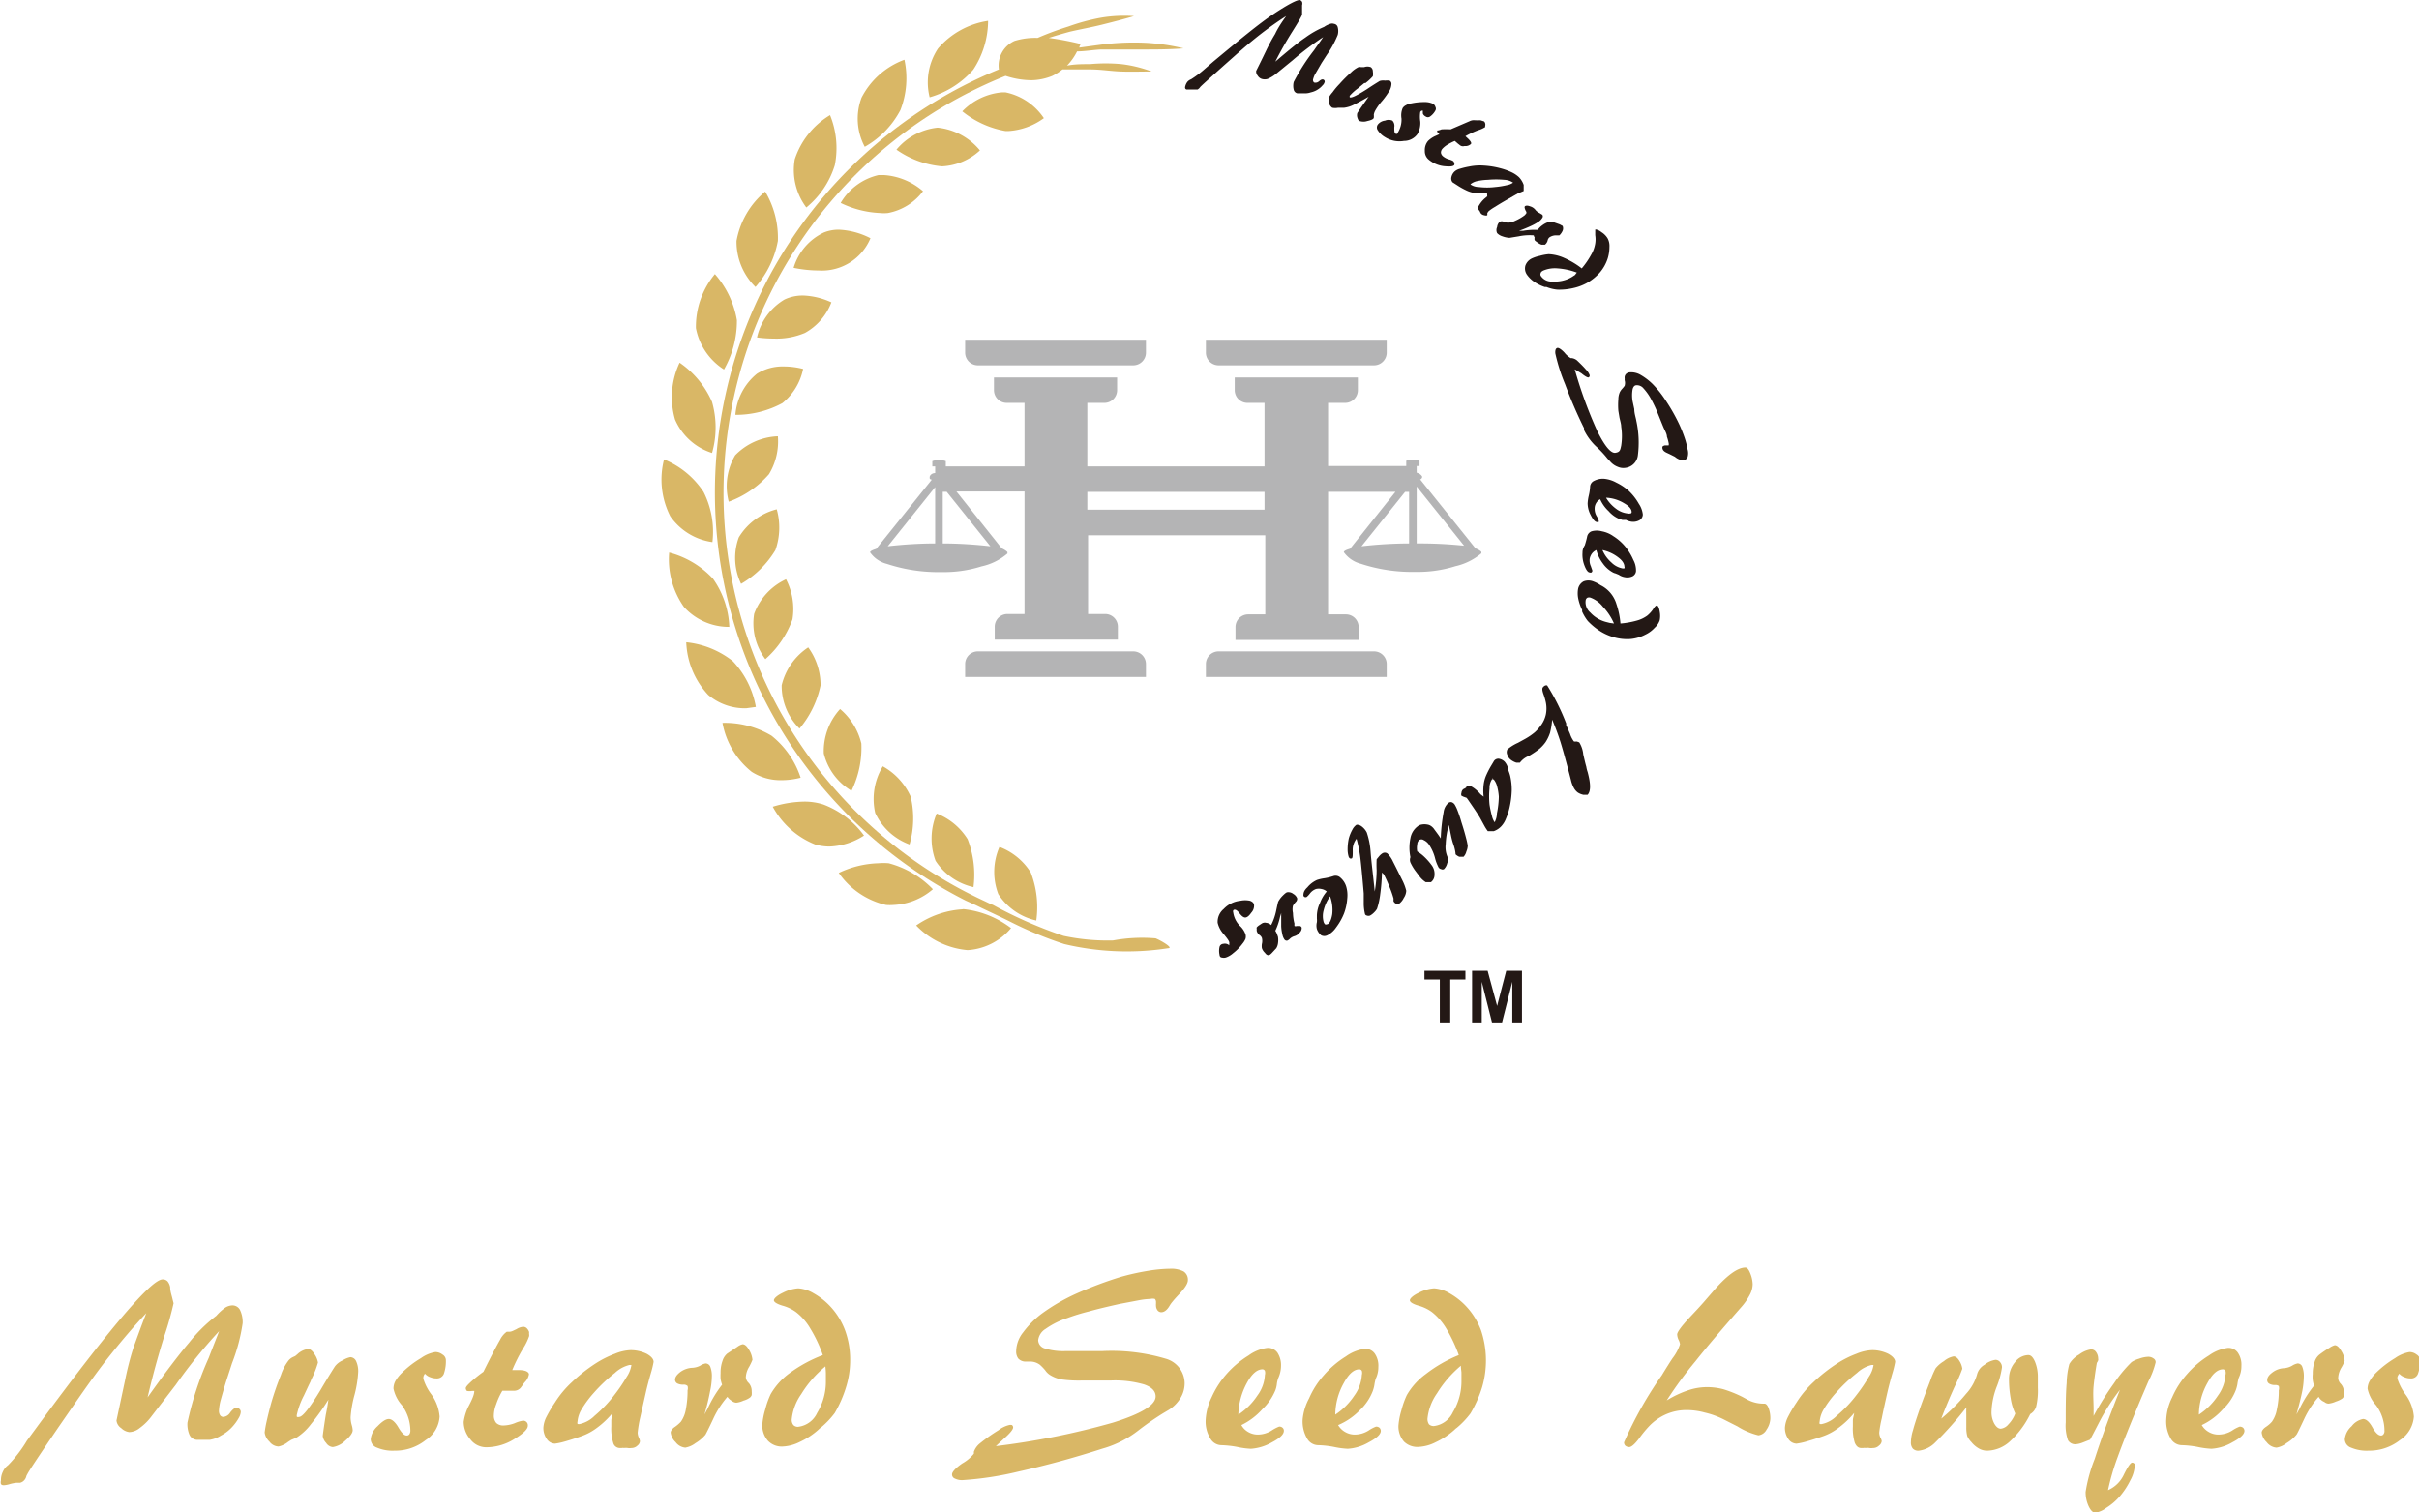 <svg xmlns="http://www.w3.org/2000/svg" viewBox="0 0 127.5 79.73"><defs><style>.cls-1{fill:#231815;}.cls-2{fill:#d9b766;}.cls-3{fill:#b4b4b5;}</style></defs><g id="Layer_2" data-name="Layer 2"><g id="圖層_1" data-name="圖層 1"><path class="cls-1" d="M67.79.85q-.66.42-1.32.93c-.45.35-.9.73-1.36,1.14l-.62.55c-.77.69-1.18,1.06-1.23,1.12l0,0a.4.4,0,0,1-.14.13h-.58a.11.11,0,0,1-.07-.06.17.17,0,0,1,0-.1.66.66,0,0,1,.11-.24.48.48,0,0,1,.2-.14,5.46,5.46,0,0,0,.74-.56l.44-.38c1.35-1.12,2.41-2,3.18-2.51S68.35,0,68.51,0a.23.23,0,0,1,.12.1.32.32,0,0,1,0,.18c0,.12,0,.22,0,.32V.76q0,.09-.51.9t-.9,1.59c.66-.56,1.18-1,1.57-1.26a4.9,4.9,0,0,1,1-.57,1.18,1.18,0,0,1,.32-.16.32.32,0,0,1,.21,0,.23.23,0,0,1,.19.18.8.8,0,0,1,0,.4,5.23,5.23,0,0,1-.58,1.06l-.27.42-.32.55a1.07,1.07,0,0,0-.12.28.17.17,0,0,0,0,.14.1.1,0,0,0,.08.07c.07,0,.14,0,.23-.08s.15-.1.2-.09a.1.1,0,0,1,.08.06.11.11,0,0,1,0,.1.35.35,0,0,1-.1.15,1,1,0,0,1-.21.19,1.11,1.11,0,0,1-.41.18.93.93,0,0,1-.36.05s0,0-.06,0l-.06,0h-.23a.25.25,0,0,1-.19-.19.84.84,0,0,1,0-.41,10.62,10.62,0,0,1,1.07-1.67c.2-.29.37-.52.48-.69a15.67,15.67,0,0,0-1.61,1.22l-.88.72a1.89,1.89,0,0,1-.43.26.54.54,0,0,1-.32,0,.4.4,0,0,1-.21-.17.35.35,0,0,1-.08-.25c.12-.24.3-.6.53-1.08a9.27,9.27,0,0,1,.47-.87C67.37,1.45,67.57,1.16,67.79.85Z"/><path class="cls-1" d="M72.14,5.1q-.44.25-.78.42a1.55,1.55,0,0,1-.51.16h-.32a.75.75,0,0,1-.31,0,.4.4,0,0,1-.17-.26.49.49,0,0,1,0-.3,1.43,1.43,0,0,1,.19-.26,3.42,3.42,0,0,1,.36-.43,7,7,0,0,1,.61-.61,1.46,1.46,0,0,1,.39-.28.32.32,0,0,1,.14,0h.08l.08,0a.51.51,0,0,1,.35,0,.27.27,0,0,1,.11.23.73.73,0,0,1,0,.25,2.54,2.54,0,0,1-.39.36l-.06,0-.34.28a2.73,2.73,0,0,0-.43.39.25.25,0,0,0,0,.08.07.07,0,0,0,0,0c.09.05.39-.1.91-.43.28-.19.51-.33.67-.43A.64.64,0,0,1,73,4.25a1,1,0,0,1,.24,0,.19.19,0,0,1,.1.18.83.83,0,0,1-.08.31,4.17,4.17,0,0,1-.4.57,2.93,2.93,0,0,0-.38.53.65.65,0,0,0-.07.21.63.63,0,0,1,0,.15c0,.08-.15.14-.34.18a.63.63,0,0,1-.41,0c-.05,0-.09-.09-.12-.19a.44.44,0,0,1,0-.23s.13-.2.35-.51S72.07,5.19,72.14,5.1Z"/><path class="cls-1" d="M75,5.84a.2.2,0,0,0-.08,0,.34.34,0,0,0-.06.06,1.67,1.67,0,0,0,0,.51,1.17,1.17,0,0,1-.15.66.87.87,0,0,1-.71.36A1.42,1.42,0,0,1,73,7.23a1.11,1.11,0,0,1-.38-.36.26.26,0,0,1,0-.3.56.56,0,0,1,.38-.21.5.5,0,0,1,.39,0,.4.4,0,0,1,.1.35c0,.19,0,.3.07.34a.1.1,0,0,0,.09,0A.13.13,0,0,0,73.67,7a1.28,1.28,0,0,0,.2-.75,1,1,0,0,1,.06-.55.42.42,0,0,1,.17-.15.7.7,0,0,1,.29-.1,3.23,3.23,0,0,1,.69-.07,1,1,0,0,1,.45.09.29.29,0,0,1,.13.17.19.19,0,0,1,0,.18.92.92,0,0,1-.28.32.2.2,0,0,1-.24,0A.3.3,0,0,1,75,6,.52.52,0,0,1,75,5.84Z"/><path class="cls-1" d="M75.87,7.07l0,0a.35.35,0,0,1-.11-.11.08.08,0,0,1,0-.08s.09,0,.22-.06a4.07,4.07,0,0,1,.48,0l1-.43a.51.51,0,0,1,.29-.05s0,0,.08,0a.18.18,0,0,0,.09,0l.11,0,.19.06a.21.21,0,0,1,.06.1.25.25,0,0,1,0,.14l0,.06,0,0a1.38,1.38,0,0,1-.38.17,5,5,0,0,0-.66.31l.15.14c.13.13.18.22.14.27a.41.41,0,0,1-.24.11l-.1,0,0,0a.26.26,0,0,1-.26-.06l-.09-.07-.16-.14a2.79,2.79,0,0,0-.39.2,1.18,1.18,0,0,0-.26.21.3.3,0,0,0-.08.22.31.31,0,0,0,.12.19.87.87,0,0,0,.29.15.85.85,0,0,1,.23.09.21.21,0,0,1,.06.1.15.15,0,0,1,0,.11c-.06.08-.24.09-.54.06a1.52,1.52,0,0,1-.8-.34.57.57,0,0,1-.21-.47.74.74,0,0,1,.17-.52,1.35,1.35,0,0,1,.36-.25A5.23,5.23,0,0,0,75.87,7.07Z"/><path class="cls-1" d="M78.38,10.18a3.09,3.09,0,0,1-.63,0,1.63,1.63,0,0,1-.5-.16,3.63,3.63,0,0,1-.44-.25l-.25-.16a.31.31,0,0,1-.06-.27.57.57,0,0,1,.17-.3.67.67,0,0,1,.27-.14,4.13,4.13,0,0,1,.5-.12,2.8,2.8,0,0,1,.77-.05,4.34,4.34,0,0,1,.87.14,3.42,3.42,0,0,1,.59.21,1.53,1.53,0,0,1,.39.26,1.11,1.11,0,0,1,.25.41c0,.15,0,.26,0,.32L80,10.2l-.47.27c-.28.16-.52.3-.72.43a2.39,2.39,0,0,0-.34.23.36.36,0,0,0-.08.12.28.28,0,0,1,0,.1.21.21,0,0,1-.15,0,.3.3,0,0,1-.17-.08.29.29,0,0,1-.06-.1.35.35,0,0,0-.06-.09l0,0,0,0a.19.19,0,0,1,0-.24,1.46,1.46,0,0,1,.31-.38l.13-.11Zm-.91-.48a.8.8,0,0,0,.48.16,3.56,3.56,0,0,0,.86,0,4.24,4.24,0,0,0,.62-.1.77.77,0,0,0,.32-.13,0,0,0,0,0,0,0,.05.05,0,0,0,0,0,.86.86,0,0,0-.46-.15,4.64,4.64,0,0,0-.86,0,3.07,3.07,0,0,0-.58.07.83.83,0,0,0-.34.16s0,.05,0,.06S77.45,9.68,77.47,9.7Z"/><path class="cls-1" d="M80.84,12.41a2.77,2.77,0,0,0-.79.05l-.49.08a1.3,1.3,0,0,1-.37-.08.64.64,0,0,1-.28-.17.37.37,0,0,1,0-.32.43.43,0,0,1,.14-.28.25.25,0,0,1,.21,0,.91.91,0,0,0,.22.05.93.93,0,0,0,.38-.1,2.44,2.44,0,0,0,.5-.29l.08-.09a.11.11,0,0,0,0-.11.52.52,0,0,1-.07-.16.13.13,0,0,1,0-.11c.06-.05.15-.05.28,0a.55.55,0,0,1,.29.2.62.62,0,0,0,.2.15l.15.09a.14.14,0,0,1,0,.17.68.68,0,0,1-.21.21,2.75,2.75,0,0,1-.36.2,6.57,6.57,0,0,1-.66.27l.21,0a3.62,3.62,0,0,1,.78-.05,1,1,0,0,1,.24-.24,1.11,1.11,0,0,1,.32-.17.47.47,0,0,1,.26,0l.34.12.15.08a.32.32,0,0,1,0,.26.74.74,0,0,1-.17.24l-.22,0a.63.63,0,0,0-.31.11.3.3,0,0,0-.09.17.41.41,0,0,1-.14.21l-.1,0h-.08a.68.68,0,0,1-.19-.1c-.1-.07-.16-.11-.17-.14a.17.17,0,0,1,0-.13A.37.37,0,0,1,80.84,12.41Z"/><path class="cls-1" d="M83.37,14.15a4.34,4.34,0,0,0,.49-.71,1.7,1.7,0,0,0,.22-.6,1.39,1.39,0,0,0,0-.44c0-.17,0-.26,0-.29s.17,0,.33.13a1,1,0,0,1,.32.32.85.85,0,0,1,.1.46,2.08,2.08,0,0,1-.09.6,2.16,2.16,0,0,1-.41.74,2.6,2.6,0,0,1-.69.56,2.67,2.67,0,0,1-.73.27,3.21,3.21,0,0,1-.83.08,2.05,2.05,0,0,1-.57-.14l-.09,0a2.25,2.25,0,0,1-.58-.29,1.51,1.51,0,0,1-.36-.36A.57.57,0,0,1,80.4,14a.66.66,0,0,1,.33-.37,1.79,1.79,0,0,1,.42-.14,2.52,2.52,0,0,1,.48-.09,2.26,2.26,0,0,1,.82.2A4.34,4.34,0,0,1,83.37,14.15Zm-.26.22a3.58,3.58,0,0,0-1-.22,1.58,1.58,0,0,0-.78.12q-.11.06-.12.12a.16.16,0,0,0,0,.15.67.67,0,0,0,.63.3,1.74,1.74,0,0,0,1-.23l.17-.11Z"/><path class="cls-1" d="M83,19.47a22.83,22.83,0,0,0,1.2,3.28c.39.78.71,1.16.95,1.12s.25-.15.3-.38a3.35,3.35,0,0,0,0-1c0-.13-.05-.29-.09-.47l-.06-.36a3.63,3.63,0,0,1,0-.61.94.94,0,0,1,.08-.38.76.76,0,0,1,.11-.16,1.53,1.53,0,0,0,.14-.17.52.52,0,0,0,0-.3.71.71,0,0,0,0-.12.27.27,0,0,1,.07-.2.31.31,0,0,1,.19-.09,1,1,0,0,1,.56.12,3.16,3.16,0,0,1,.65.49,5.56,5.56,0,0,1,.72.91,9.68,9.68,0,0,1,.68,1.2,7.22,7.22,0,0,1,.29.72,4.07,4.07,0,0,1,.16.62.75.75,0,0,1,0,.41.3.3,0,0,1-.23.17.78.78,0,0,1-.44-.19L88,23.94l-.15-.07c-.13-.06-.2-.13-.22-.21a.19.19,0,0,1,0-.12.26.26,0,0,1,.13-.06h.09s.08,0,.1,0a.25.25,0,0,0,0-.13,2.14,2.14,0,0,0-.09-.33c0-.15-.11-.32-.19-.51s-.25-.62-.35-.86-.21-.45-.29-.6a2.83,2.83,0,0,0-.41-.58.44.44,0,0,0-.37-.16c-.1,0-.17.09-.2.22a1.85,1.85,0,0,0,0,.62l.09.42c0,.23.08.44.11.63A5.34,5.34,0,0,1,86.33,24a.75.75,0,0,1-.63.66.72.72,0,0,1-.43-.05,1,1,0,0,1-.4-.28s-.07-.08-.14-.15a5.57,5.57,0,0,0-.61-.65,3,3,0,0,1-.63-.86.89.89,0,0,0,0-.1,24,24,0,0,1-1-2.32,9.61,9.61,0,0,1-.5-1.56.49.49,0,0,1,0-.25.13.13,0,0,1,.11-.1c.07,0,.19.07.36.25a1.18,1.18,0,0,0,.33.29l.06,0a.56.56,0,0,1,.27.12c.19.18.35.34.47.48a.87.87,0,0,1,.19.28.13.13,0,0,1,0,.09.13.13,0,0,1-.06.05c-.06,0-.19-.07-.37-.22Z"/><path class="cls-1" d="M84.34,26.32a.51.51,0,0,0-.21.2.55.55,0,0,0-.08.29.75.75,0,0,0,.1.39,1.18,1.18,0,0,1,.11.23.13.13,0,0,1,0,.09.1.1,0,0,1-.09,0c-.1,0-.21-.13-.33-.37a1.33,1.33,0,0,1-.16-.62,2.38,2.38,0,0,1,.06-.4,2.72,2.72,0,0,0,.07-.46.36.36,0,0,1,.21-.32,1,1,0,0,1,.53-.11,1.64,1.64,0,0,1,.64.2,2.81,2.81,0,0,1,.66.44,2.9,2.9,0,0,1,.53.68,1.25,1.25,0,0,1,.21.57.37.37,0,0,1-.15.28.68.68,0,0,1-.4.1.88.88,0,0,1-.34-.1h0l-.19,0-.18-.06a1.52,1.52,0,0,1-.54-.4A1.91,1.91,0,0,1,84.34,26.32Zm.31-.08a2,2,0,0,0,.54.59,1.22,1.22,0,0,0,.6.24.23.23,0,0,0,.13,0A.07.07,0,0,0,86,27c0-.15-.12-.31-.38-.46A2,2,0,0,0,84.65,26.24Z"/><path class="cls-1" d="M84.14,29a.58.58,0,0,0-.23.18.66.66,0,0,0-.12.27.72.72,0,0,0,.06.4c.05.15.08.22.08.24a.13.13,0,0,1-.05.09.11.11,0,0,1-.09,0c-.1,0-.2-.15-.29-.4a1.56,1.56,0,0,1-.09-.64c0-.07,0-.2.12-.39a4.53,4.53,0,0,0,.12-.44.38.38,0,0,1,.24-.3,1,1,0,0,1,.54,0,1.52,1.52,0,0,1,.61.26,2.62,2.62,0,0,1,.61.53,3,3,0,0,1,.44.72,1.16,1.16,0,0,1,.14.6.34.34,0,0,1-.18.26.65.65,0,0,1-.4.05.79.79,0,0,1-.33-.13l0,0-.17-.07a.57.57,0,0,1-.17-.07,1.54,1.54,0,0,1-.5-.46A2,2,0,0,1,84.14,29Zm.32,0a1.81,1.81,0,0,0,.47.65,1.13,1.13,0,0,0,.56.31.25.25,0,0,0,.13,0,.07.07,0,0,0,0-.07c0-.15-.08-.32-.32-.5A2.06,2.06,0,0,0,84.46,29Z"/><path class="cls-1" d="M85.41,32.87a4.5,4.5,0,0,0,.85-.15,1.68,1.68,0,0,0,.57-.27,1.64,1.64,0,0,0,.3-.33c.09-.15.16-.21.21-.2s.11.12.14.32a1.16,1.16,0,0,1,0,.46.91.91,0,0,1-.26.39,1.55,1.55,0,0,1-.48.36,2.11,2.11,0,0,1-.81.24,2.54,2.54,0,0,1-.89-.1,2.82,2.82,0,0,1-.71-.32,3.46,3.46,0,0,1-.64-.53,2.27,2.27,0,0,1-.3-.5l0-.09a2.39,2.39,0,0,1-.21-.62,1.38,1.38,0,0,1,0-.5.58.58,0,0,1,.29-.38.7.7,0,0,1,.5,0,1.77,1.77,0,0,1,.39.2,1.63,1.63,0,0,1,.84,1A4.25,4.25,0,0,1,85.41,32.87Zm-.34,0a3.07,3.07,0,0,0-.59-.89,1.5,1.5,0,0,0-.64-.47.25.25,0,0,0-.17,0,.19.19,0,0,0-.09.12.71.71,0,0,0,.24.66,1.71,1.71,0,0,0,.83.5l.2.05Z"/><path class="cls-1" d="M81.81,37.94a3.84,3.84,0,0,1-.11.69,2.1,2.1,0,0,1-.24.5,2,2,0,0,1-.31.34,4.4,4.4,0,0,1-.51.35l-.12.06a1.07,1.07,0,0,0-.41.33s-.09,0-.18,0a.92.92,0,0,1-.28-.14.53.53,0,0,1-.2-.27.33.33,0,0,1,0-.29,2.35,2.35,0,0,1,.56-.35l.4-.22a3.38,3.38,0,0,0,.48-.33,2.14,2.14,0,0,0,.35-.4,1.49,1.49,0,0,0,.24-.55,1.62,1.62,0,0,0,0-.62,3.09,3.09,0,0,0-.13-.45c-.07-.2-.08-.33,0-.38a.17.17,0,0,1,.1-.07.12.12,0,0,1,.1,0,11.21,11.21,0,0,1,1,2l0,.09c.06.12.12.27.2.45a1.32,1.32,0,0,0,.21.41.39.39,0,0,0,.13,0,.64.64,0,0,1,.15.05,1.45,1.45,0,0,1,.21.63c.06.26.11.48.16.65a1.6,1.6,0,0,0,.07.28c.16.6.18,1,0,1.2,0,0-.1,0-.23,0a.87.87,0,0,1-.29-.12.75.75,0,0,1-.21-.25,1.61,1.61,0,0,1-.15-.41c-.21-.81-.39-1.48-.55-2A13.07,13.07,0,0,0,81.81,37.94Z"/><path class="cls-1" d="M78.2,42a2.59,2.59,0,0,1,0-.63,1.75,1.75,0,0,1,.14-.51,4.73,4.73,0,0,1,.23-.45l.15-.25A.28.28,0,0,1,79,40a.55.55,0,0,1,.31.16.85.85,0,0,1,.15.26c0,.12.09.28.14.49a3.3,3.3,0,0,1,.08.77,4.71,4.71,0,0,1-.11.87,3.25,3.25,0,0,1-.19.6,1.26,1.26,0,0,1-.25.41,1,1,0,0,1-.4.26c-.15,0-.25,0-.31,0a2.29,2.29,0,0,1-.18-.28L78,43.1c-.17-.28-.33-.51-.46-.7s-.21-.31-.24-.34L77.13,42l-.1-.05a.21.21,0,0,1,0-.15.28.28,0,0,1,.07-.17.29.29,0,0,1,.1-.06l.09-.06,0-.06,0,0a.21.21,0,0,1,.24,0,1.56,1.56,0,0,1,.39.3.65.65,0,0,1,.11.12Zm.45-.93a.81.81,0,0,0-.14.49,4.28,4.28,0,0,0,0,.86,5.29,5.29,0,0,0,.13.61.89.89,0,0,0,.14.32h0l0,0a1.06,1.06,0,0,0,.12-.47A4.77,4.77,0,0,0,79,42a2.9,2.9,0,0,0-.1-.58.91.91,0,0,0-.17-.33l-.06,0S78.66,41,78.65,41Z"/><path class="cls-1" d="M75.94,44.2a9,9,0,0,1,.15-1.38.77.77,0,0,1,.24-.48.21.21,0,0,1,.18-.05.32.32,0,0,1,.16.12,1.8,1.8,0,0,1,.15.31,6.5,6.5,0,0,1,.21.63c.1.31.18.58.24.82a3.67,3.67,0,0,1,.09.41.83.83,0,0,1-.07.31.62.62,0,0,1-.15.28s-.13,0-.22,0a.62.62,0,0,1-.2-.13s0-.2-.12-.54-.15-.67-.24-1a4.47,4.47,0,0,0-.16,1,1.31,1.31,0,0,0,.08.64.48.48,0,0,1,0,.37.66.66,0,0,1-.17.31.16.16,0,0,1-.15,0,.22.22,0,0,1-.13-.08,2.23,2.23,0,0,1-.2-.53,2.28,2.28,0,0,0-.31-.68.68.68,0,0,0-.28-.24.21.21,0,0,0-.24,0,.31.31,0,0,0-.1.23.94.94,0,0,0,0,.37,1.89,1.89,0,0,1,.37.28,3.16,3.16,0,0,1,.38.43.75.75,0,0,1,.16.52.48.48,0,0,1-.19.39c-.06,0-.15,0-.27,0a1.26,1.26,0,0,1-.34-.32l-.18-.24a2.46,2.46,0,0,1-.29-.48.39.39,0,0,1,0-.28,2.46,2.46,0,0,1,0-1,1,1,0,0,1,.36-.61.45.45,0,0,1,.23-.11.81.81,0,0,1,.3,0,.46.46,0,0,1,.2.08.66.66,0,0,1,.18.19l.06.08.14.19Z"/><path class="cls-1" d="M72.46,47a7,7,0,0,0,.1-1.12,5.43,5.43,0,0,1,0-.58l.14-.17a.81.81,0,0,1,.16-.14.24.24,0,0,1,.26,0,1.4,1.4,0,0,1,.3.43c.21.41.38.76.5,1a2.53,2.53,0,0,1,.2.54.74.74,0,0,1-.13.38.81.81,0,0,1-.24.3.2.2,0,0,1-.17,0,.24.24,0,0,1-.13-.13.14.14,0,0,1,0-.06v-.08a5,5,0,0,0-.23-.65c-.08-.21-.18-.42-.28-.62L72.84,46a10.14,10.14,0,0,1-.09,1.13,3.93,3.93,0,0,1-.17.78.84.84,0,0,1-.15.19.87.87,0,0,1-.22.17.22.22,0,0,1-.16,0,.13.13,0,0,1-.1-.07,2.33,2.33,0,0,1-.07-.59c0-.21,0-.38,0-.51-.07-.83-.13-1.46-.18-1.88a7.37,7.37,0,0,0-.2-1,.92.92,0,0,0-.2.63c0,.25,0,.39-.06.41h-.08a.19.19,0,0,1-.07-.08,1.27,1.27,0,0,1-.06-.4,2.69,2.69,0,0,1,.06-.57,2.11,2.11,0,0,1,.19-.47.68.68,0,0,1,.22-.26c.06,0,.15,0,.26.08a.91.91,0,0,1,.28.33,4,4,0,0,1,.2,1C72.28,45.42,72.37,46.13,72.46,47Z"/><path class="cls-1" d="M69.93,47a.57.57,0,0,0-.27-.13.63.63,0,0,0-.3,0,.71.71,0,0,0-.32.24,1,1,0,0,1-.17.18.14.14,0,0,1-.11,0,.13.13,0,0,1-.06-.07c0-.1,0-.25.21-.44a1.39,1.39,0,0,1,.51-.39,2.24,2.24,0,0,1,.4-.09,2.94,2.94,0,0,0,.45-.11.37.37,0,0,1,.38.08,1,1,0,0,1,.3.45,1.61,1.61,0,0,1,.06.66,2.78,2.78,0,0,1-.17.78,3.15,3.15,0,0,1-.42.74,1.23,1.23,0,0,1-.46.41.36.36,0,0,1-.32,0,.7.7,0,0,1-.23-.33.72.72,0,0,1,0-.36v0a.89.89,0,0,0,0-.19c0-.08,0-.14,0-.18a1.66,1.66,0,0,1,.17-.66A1.94,1.94,0,0,1,69.93,47Zm.18.25a2.11,2.11,0,0,0-.34.73,1.15,1.15,0,0,0,0,.64.35.35,0,0,0,.07.11.1.1,0,0,0,.09,0c.14,0,.24-.23.29-.53A2.07,2.07,0,0,0,70.11,47.27Z"/><path class="cls-1" d="M67,48.77a3,3,0,0,0,.26-.74c.06-.29.1-.46.11-.49a1.38,1.38,0,0,1,.22-.3c.12-.12.2-.19.26-.2a.42.42,0,0,1,.32.09.45.45,0,0,1,.2.23.23.23,0,0,1-.08.2,1.26,1.26,0,0,0-.14.19.83.83,0,0,0,0,.38,2.51,2.51,0,0,0,.08.57.35.35,0,0,0,0,.12.16.16,0,0,0,.12,0h.17a.13.13,0,0,1,.09.09.33.33,0,0,1-.1.25.55.55,0,0,1-.3.2.56.56,0,0,0-.22.13.41.41,0,0,1-.14.1.15.15,0,0,1-.15-.06.68.68,0,0,1-.11-.28,2.11,2.11,0,0,1-.06-.42c0-.16,0-.4,0-.7a1.85,1.85,0,0,1-.06.2,3.29,3.29,0,0,1-.25.74,1.09,1.09,0,0,1,.08.15l.06.17a1.1,1.1,0,0,1,0,.35.66.66,0,0,1-.09.25l-.24.26a.59.59,0,0,1-.14.11c-.06,0-.13,0-.22-.13a.57.57,0,0,1-.16-.25.73.73,0,0,1,0-.21.66.66,0,0,0,0-.33.35.35,0,0,0-.13-.15.39.39,0,0,1-.14-.21.49.49,0,0,1,0-.11.13.13,0,0,1,0-.08.66.66,0,0,1,.16-.13c.1-.07.16-.11.2-.11a.22.22,0,0,1,.13,0A.45.45,0,0,1,67,48.77Z"/><path class="cls-1" d="M64.79,49.84a.59.59,0,0,0,0-.08.11.11,0,0,0,0-.08c0-.06-.1-.2-.29-.43a1.36,1.36,0,0,1-.32-.6.88.88,0,0,1,.32-.73,1.39,1.39,0,0,1,.87-.43,1.22,1.22,0,0,1,.52,0c.13.05.2.12.21.23a.54.54,0,0,1-.15.4c-.11.16-.21.24-.3.25s-.19-.06-.3-.2-.2-.22-.28-.21A.08.08,0,0,0,65,48a.15.15,0,0,0,0,.1,1.28,1.28,0,0,0,.34.7,1.11,1.11,0,0,1,.31.46.47.47,0,0,1,0,.23,1,1,0,0,1-.16.26,2.58,2.58,0,0,1-.49.5,1.14,1.14,0,0,1-.39.23.41.41,0,0,1-.21,0c-.08,0-.12-.08-.12-.14a.93.93,0,0,1,0-.42.21.21,0,0,1,.19-.16.37.37,0,0,1,.18,0A.29.29,0,0,1,64.79,49.84Z"/><path class="cls-1" d="M75.89,53.9V51.64h-.81v-.46h2.16v.46h-.8V53.9Z"/><path class="cls-1" d="M77.59,53.9V51.18h.82l.5,1.85.48-1.85h.83V53.9h-.51V51.76l-.54,2.14h-.53l-.54-2.14V53.9Z"/><path class="cls-2" d="M49.37,42.89a3.38,3.38,0,0,0-.06,2.49,3.21,3.21,0,0,0,2,1.39A5.18,5.18,0,0,0,51,44.24,3.35,3.35,0,0,0,49.37,42.89Z"/><path class="cls-2" d="M52.68,44.65a3.28,3.28,0,0,0-.06,2.49,3.22,3.22,0,0,0,2,1.39A5.07,5.07,0,0,0,54.33,46,3.33,3.33,0,0,0,52.68,44.65Z"/><path class="cls-2" d="M50.72,47.94a4.81,4.81,0,0,0-2.43.85A4.27,4.27,0,0,0,51,50.09h0a3.24,3.24,0,0,0,2.29-1.16,5,5,0,0,0-2.51-1Z"/><path class="cls-2" d="M46.84,45.51a3.19,3.19,0,0,0-.54,0,5.2,5.2,0,0,0-2.09.51,4.18,4.18,0,0,0,2.49,1.69,2.6,2.6,0,0,0,.4,0,3.4,3.4,0,0,0,2.07-.83A5,5,0,0,0,46.84,45.51Z"/><path class="cls-2" d="M46.53,40.4a3.32,3.32,0,0,0-.4,2.46,3.22,3.22,0,0,0,1.81,1.66A5,5,0,0,0,48,42,3.45,3.45,0,0,0,46.53,40.4Z"/><path class="cls-2" d="M44.88,41.69a5.16,5.16,0,0,0,.52-2.49,3.43,3.43,0,0,0-1.12-1.82,3.29,3.29,0,0,0-.86,2.34A3.17,3.17,0,0,0,44.88,41.69Z"/><path class="cls-2" d="M43.25,36.13a3.39,3.39,0,0,0-.65-2,3.32,3.32,0,0,0-1.4,2,3.18,3.18,0,0,0,.94,2.28A5.17,5.17,0,0,0,43.25,36.13Z"/><path class="cls-2" d="M43.39,42.41a3.26,3.26,0,0,0-1-.15,5.91,5.91,0,0,0-1.66.27,4.39,4.39,0,0,0,2.26,2,2.83,2.83,0,0,0,.71.1,3.57,3.57,0,0,0,1.84-.58A4.71,4.71,0,0,0,43.39,42.41Z"/><path class="cls-2" d="M42.2,41a4.71,4.71,0,0,0-1.53-2.21,4.78,4.78,0,0,0-2.59-.68,4.29,4.29,0,0,0,1.54,2.58,2.81,2.81,0,0,0,1.57.44A4,4,0,0,0,42.2,41Z"/><path class="cls-2" d="M39.84,37.27a4.72,4.72,0,0,0-1.21-2.41,4.73,4.73,0,0,0-2.46-1,4.32,4.32,0,0,0,1.16,2.78,3,3,0,0,0,2,.7Z"/><path class="cls-2" d="M41.77,32.65a3.39,3.39,0,0,0-.34-2.11,3.23,3.23,0,0,0-1.68,1.82,3.14,3.14,0,0,0,.59,2.39A5.1,5.1,0,0,0,41.77,32.65Z"/><path class="cls-2" d="M40.87,29a3.55,3.55,0,0,0,.07-2.15,3.28,3.28,0,0,0-2,1.48,3.15,3.15,0,0,0,.12,2.45A5.09,5.09,0,0,0,40.87,29Z"/><path class="cls-2" d="M38.41,26.45A5.14,5.14,0,0,0,40.53,25,3.34,3.34,0,0,0,41,23,3.32,3.32,0,0,0,38.75,24,3.2,3.2,0,0,0,38.41,26.45Z"/><path class="cls-2" d="M38.44,33.05a4.68,4.68,0,0,0-.86-2.54,4.81,4.81,0,0,0-2.31-1.38A4.35,4.35,0,0,0,36.05,32,3.2,3.2,0,0,0,38.44,33.05Z"/><path class="cls-2" d="M37.55,28.58a4.65,4.65,0,0,0-.47-2.65A4.57,4.57,0,0,0,35,24.22a4.27,4.27,0,0,0,.33,3A3.25,3.25,0,0,0,37.55,28.58Z"/><path class="cls-2" d="M37.53,23.88a4.91,4.91,0,0,0,0-2.69,4.87,4.87,0,0,0-1.71-2.07,4.25,4.25,0,0,0-.24,3A3.17,3.17,0,0,0,37.53,23.88Z"/><path class="cls-2" d="M42.33,19.45a4.11,4.11,0,0,0-1-.13,2.56,2.56,0,0,0-1.43.38,3.11,3.11,0,0,0-1.14,2.17,5.14,5.14,0,0,0,2.48-.62A3.11,3.11,0,0,0,42.33,19.45Z"/><path class="cls-2" d="M42.35,15.58a2.24,2.24,0,0,0-1,.21,3.12,3.12,0,0,0-1.45,2,6.92,6.92,0,0,0,.89.06,3.85,3.85,0,0,0,1.64-.3,3.09,3.09,0,0,0,1.39-1.61A3.86,3.86,0,0,0,42.35,15.58Z"/><path class="cls-2" d="M44.21,12.11a2.09,2.09,0,0,0-.79.15,3,3,0,0,0-1.59,1.86,6.58,6.58,0,0,0,1.32.14,2.77,2.77,0,0,0,2.73-1.7A4,4,0,0,0,44.21,12.11Z"/><path class="cls-2" d="M38.16,19.48a5.18,5.18,0,0,0,.68-2.6,4.93,4.93,0,0,0-1.16-2.43,4.35,4.35,0,0,0-1,2.85A3.32,3.32,0,0,0,38.16,19.48Z"/><path class="cls-2" d="M41,12.7a4.76,4.76,0,0,0-.67-2.6,4.4,4.4,0,0,0-1.51,2.6,3.34,3.34,0,0,0,1,2.43A5.06,5.06,0,0,0,41,12.7Z"/><path class="cls-2" d="M44,8.71a4.61,4.61,0,0,0-.25-2.64A4.26,4.26,0,0,0,41.89,8.4a3.29,3.29,0,0,0,.61,2.54A4.64,4.64,0,0,0,44,8.71Z"/><path class="cls-2" d="M48.65,10.08a3.5,3.5,0,0,0-2.07-.85l-.27,0a3.12,3.12,0,0,0-2,1.47,5.26,5.26,0,0,0,2.07.53,2,2,0,0,0,.42,0A3,3,0,0,0,48.65,10.08Z"/><path class="cls-2" d="M49.42,6.73a3.26,3.26,0,0,0-2.17,1.16,4.92,4.92,0,0,0,2.4.88,3.16,3.16,0,0,0,2-.84A3.32,3.32,0,0,0,49.42,6.73Z"/><path class="cls-2" d="M53,4.87H52.8a3.31,3.31,0,0,0-2.08,1A5,5,0,0,0,53,6.91h.14a3.53,3.53,0,0,0,1.88-.68A3.21,3.21,0,0,0,53,4.87Z"/><path class="cls-2" d="M47.46,5.8a4.62,4.62,0,0,0,.21-2.65,4.14,4.14,0,0,0-2.26,2,3.14,3.14,0,0,0,.17,2.59A4.76,4.76,0,0,0,47.46,5.8Z"/><path class="cls-2" d="M51.3,3.67a4.71,4.71,0,0,0,.78-2.57,4.32,4.32,0,0,0-2.64,1.46A3.22,3.22,0,0,0,49,5.13,4.8,4.8,0,0,0,51.3,3.67Z"/><path class="cls-2" d="M56.77,2.71c.42,0,.84-.08,1.27-.1.72,0,1.44,0,2.16,0s1.45,0,2.18-.06v0a10.79,10.79,0,0,0-2.18-.3,13.46,13.46,0,0,0-2.2.11l-1.11.15c0-.07.05-.13.07-.19A15.78,15.78,0,0,0,55.28,2c.37-.12.75-.23,1.12-.33.56-.13,1.13-.23,1.69-.37s1.11-.28,1.68-.45v0A7.32,7.32,0,0,0,58,.94a10.81,10.81,0,0,0-1.69.46A16,16,0,0,0,54.69,2a3.68,3.68,0,0,0-1.22.16,1.42,1.42,0,0,0-.82,1.5A24.11,24.11,0,0,0,50.9,47.48l0,0,.55.25.31.15h0c.57.27,1.19.56,1.54.74a20.16,20.16,0,0,0,2.79,1.15,14.25,14.25,0,0,0,5.48.22c.3,0-.34-.39-.66-.52a8.43,8.43,0,0,0-2.24.11,11.15,11.15,0,0,1-2.61-.24,23.18,23.18,0,0,1-3.72-1.63c-.16-.06-.31-.14-.46-.21A23.7,23.7,0,0,1,53,4a4.44,4.44,0,0,0,1.37.23A3.06,3.06,0,0,0,55.47,4,3,3,0,0,0,56,3.66q.73,0,1.47,0c.54,0,1.07.09,1.61.11s1.07,0,1.62,0v0a6.8,6.8,0,0,0-1.6-.39,9,9,0,0,0-1.64,0c-.4,0-.81,0-1.22.08A3,3,0,0,0,56.77,2.71Z"/><path class="cls-3" d="M51.54,19.26h8.19a.67.67,0,0,0,.67-.67v-.68H50.87v.68A.67.67,0,0,0,51.54,19.26Z"/><path class="cls-3" d="M64.23,19.26h8.19a.67.67,0,0,0,.67-.67v-.68H63.56v.68A.67.67,0,0,0,64.23,19.26Z"/><path class="cls-3" d="M59.73,34.34H51.54a.67.67,0,0,0-.67.67v.68H60.4V35A.67.67,0,0,0,59.73,34.34Z"/><path class="cls-3" d="M72.42,34.34H64.23a.67.67,0,0,0-.67.67v.68h9.53V35A.67.67,0,0,0,72.42,34.34Z"/><path class="cls-3" d="M77.77,28.91l-2.92-3.64c.06,0,.11-.08.11-.13s-.12-.18-.29-.22v-.35l.15,0v-.28a1.05,1.05,0,0,0-.7,0v.28l.15,0v0H70V21.24h.9a.67.67,0,0,0,.67-.67V19.9H65.08v.67a.67.67,0,0,0,.67.67h.9v3.35H57.31V21.24h.9a.67.67,0,0,0,.67-.67V19.9H52.39v.67a.67.67,0,0,0,.68.67H54v3.35H49.69v0l.16,0v-.28a1.08,1.08,0,0,0-.71,0v.28l.15,0v.35c-.17,0-.29.12-.29.22s0,.09.11.13l-2.93,3.65c-.2.06-.32.12-.32.18h0a1.54,1.54,0,0,0,.89.61,8.61,8.61,0,0,0,2.88.43,6.54,6.54,0,0,0,2.1-.3,3.08,3.08,0,0,0,1.37-.68s0-.06,0-.07S53,29,52.8,28.91l-2.39-3H54v6.46h-.9a.67.67,0,0,0-.67.67v.68h6.49v-.68a.67.67,0,0,0-.67-.67h-.9V28.22h9.34v4.17h-.9a.67.67,0,0,0-.67.67v.68h6.49v-.68a.67.67,0,0,0-.67-.67H70V25.93h3.55l-2.39,3c-.21.06-.33.12-.33.18h0a1.58,1.58,0,0,0,.89.61,8.66,8.66,0,0,0,2.88.43,6.6,6.6,0,0,0,2.11-.3,3.2,3.2,0,0,0,1.37-.68s0-.06,0-.07S78,29,77.77,28.91Zm-28.48-.26a22.46,22.46,0,0,0-2.5.15l2.5-3.12Zm2.91.15a22.67,22.67,0,0,0-2.51-.15V25.93h.21Zm14.45-1.93H57.31v-.94h9.34Zm7.62,1.78a22.51,22.51,0,0,0-2.51.15l2.3-2.87h.21Zm.4,0v-3l2.5,3.12A22.63,22.63,0,0,0,74.67,28.65Z"/><path class="cls-2" d="M7.71,69.23c-.64.68-1.27,1.42-1.9,2.21S4.56,73.1,3.94,74l-.85,1.23q-1.57,2.3-1.65,2.49a.46.46,0,0,0-.05.1.48.48,0,0,1-.18.28.52.52,0,0,1-.15.07l-.2,0a2.16,2.16,0,0,0-.38.08,1.23,1.23,0,0,1-.28.05.18.18,0,0,1-.15-.06.36.36,0,0,1,0-.19,1,1,0,0,1,.1-.46.82.82,0,0,1,.27-.34,6.89,6.89,0,0,0,1-1.3L2,75.16q2.81-3.82,4.47-5.77c1.1-1.29,1.8-1.94,2.1-1.94a.35.35,0,0,1,.26.1.68.68,0,0,1,.14.31c0,.21.07.4.11.57s.07.27.07.28a17.06,17.06,0,0,1-.51,1.79c-.34,1.09-.62,2.14-.86,3.17.9-1.27,1.63-2.23,2.19-2.89a8,8,0,0,1,1.43-1.41,2.81,2.81,0,0,1,.47-.43.76.76,0,0,1,.37-.12.45.45,0,0,1,.41.24,1.47,1.47,0,0,1,.14.7,9.67,9.67,0,0,1-.56,2.11l-.28.86c-.15.47-.25.84-.32,1.09a2.72,2.72,0,0,0-.09.55.43.43,0,0,0,.06.24.2.2,0,0,0,.18.09.48.48,0,0,0,.36-.24c.13-.16.23-.24.31-.24a.22.22,0,0,1,.17.06.21.21,0,0,1,.07.17.72.72,0,0,1-.11.31,2.4,2.4,0,0,1-.29.41,2.12,2.12,0,0,1-.64.51,1.51,1.51,0,0,1-.61.23h-.24l-.2,0-.2,0a.46.46,0,0,1-.41-.26A1.42,1.42,0,0,1,9.88,75,17.15,17.15,0,0,1,11,71.59c.23-.6.42-1.07.55-1.41A26.34,26.34,0,0,0,9.27,73L8,74.65a2.87,2.87,0,0,1-.63.63.93.93,0,0,1-.55.22.74.74,0,0,1-.43-.21.55.55,0,0,1-.25-.4l.45-2.11a16.09,16.09,0,0,1,.44-1.72C7.24,70.48,7.46,69.87,7.71,69.23Z"/><path class="cls-2" d="M17.31,73.79a12.17,12.17,0,0,1-.92,1.29,2.86,2.86,0,0,1-.7.67.65.65,0,0,1-.17.09l-.17.07-.17.11a1.21,1.21,0,0,1-.5.24A.63.63,0,0,1,14.2,76a.79.79,0,0,1-.25-.48,5.69,5.69,0,0,1,.1-.57c.07-.31.15-.64.25-1a15,15,0,0,1,.51-1.47,2.55,2.55,0,0,1,.41-.77.69.69,0,0,1,.21-.16l.13-.06.12-.1a1,1,0,0,1,.56-.27c.12,0,.23.1.35.29a1.14,1.14,0,0,1,.17.42,4.9,4.9,0,0,1-.35.89l-.05.13c-.09.18-.2.42-.34.72a4.09,4.09,0,0,0-.37,1,.23.23,0,0,0,0,.13.19.19,0,0,0,.12,0c.18,0,.56-.48,1.13-1.43q.46-.78.75-1.23a1,1,0,0,1,.41-.32,1.18,1.18,0,0,1,.41-.17.35.35,0,0,1,.3.21,1.27,1.27,0,0,1,.11.56,6,6,0,0,1-.2,1.24,6.11,6.11,0,0,0-.2,1.16,1.56,1.56,0,0,0,.06.41,1.1,1.1,0,0,1,.05.27c0,.14-.13.33-.4.56a1.19,1.19,0,0,1-.65.33.46.46,0,0,1-.35-.22.63.63,0,0,1-.18-.37s.05-.41.16-1.1C17.24,74.27,17.28,74,17.31,73.79Z"/><path class="cls-2" d="M22.4,72.42a.37.37,0,0,0-.08.15.32.32,0,0,0,0,.14,2.66,2.66,0,0,0,.43.82,2.32,2.32,0,0,1,.42,1.15,1.58,1.58,0,0,1-.73,1.24,2.58,2.58,0,0,1-1.65.56,2.11,2.11,0,0,1-.92-.16.48.48,0,0,1-.33-.45,1.06,1.06,0,0,1,.36-.68c.24-.25.44-.38.59-.38s.33.14.5.43.31.44.44.44a.16.16,0,0,0,.15-.07.33.33,0,0,0,.05-.19,2.3,2.3,0,0,0-.44-1.33,1.91,1.91,0,0,1-.45-.88.85.85,0,0,1,.1-.4,2,2,0,0,1,.35-.44,5.11,5.11,0,0,1,1-.77,1.81,1.81,0,0,1,.76-.32.62.62,0,0,1,.37.13.35.35,0,0,1,.18.27,2,2,0,0,1-.11.76.39.39,0,0,1-.38.23.87.87,0,0,1-.32-.06A.65.65,0,0,1,22.4,72.42Z"/><path class="cls-2" d="M25,73.33h-.11a.74.74,0,0,1-.28,0s-.06-.07-.06-.14.09-.17.25-.32a6.9,6.9,0,0,1,.68-.55c.44-.89.74-1.45.88-1.69a1.15,1.15,0,0,1,.35-.42l.16,0a.58.58,0,0,0,.17-.05l.19-.09a.78.78,0,0,1,.33-.12.27.27,0,0,1,.2.07.51.51,0,0,1,.13.21.5.5,0,0,0,0,.12.44.44,0,0,1,0,.09,3.06,3.06,0,0,1-.33.67A8.58,8.58,0,0,0,27,72.23l.37,0c.33,0,.5.1.51.22a.77.77,0,0,1-.22.42,1.27,1.27,0,0,0-.11.15l-.06.08a.46.46,0,0,1-.43.22h-.58a3.72,3.72,0,0,0-.33.72,1.72,1.72,0,0,0-.12.58.58.58,0,0,0,.13.4.53.53,0,0,0,.39.13,1.81,1.81,0,0,0,.58-.12,1.75,1.75,0,0,1,.42-.13.24.24,0,0,1,.27.27c0,.17-.23.4-.7.69a2.81,2.81,0,0,1-1.49.44,1.05,1.05,0,0,1-.84-.42,1.41,1.41,0,0,1-.35-.92,2.79,2.79,0,0,1,.23-.77C24.86,73.83,25,73.54,25,73.33Z"/><path class="cls-2" d="M32.29,74.49a4.51,4.51,0,0,1-.82.78,3,3,0,0,1-.84.45c-.3.11-.59.2-.87.28a3.67,3.67,0,0,1-.51.11.54.54,0,0,1-.44-.26,1,1,0,0,1-.17-.59,1.45,1.45,0,0,1,.14-.52,7.23,7.23,0,0,1,.47-.8,5.27,5.27,0,0,1,.89-1.07,8.58,8.58,0,0,1,1.27-1,5.26,5.26,0,0,1,1-.5,2.4,2.4,0,0,1,.82-.19,1.93,1.93,0,0,1,.85.19c.24.13.37.28.37.43a5.22,5.22,0,0,1-.14.58c-.1.34-.18.65-.25.94l-.33,1.47a6.35,6.35,0,0,0-.12.74.69.69,0,0,0,.06.26.55.55,0,0,1,.06.19.32.32,0,0,1-.13.23.44.44,0,0,1-.32.13.59.59,0,0,1-.19,0,.63.63,0,0,0-.2,0,.3.3,0,0,0-.12,0l-.11,0a.36.36,0,0,1-.34-.28,2.6,2.6,0,0,1-.1-.86c0-.1,0-.2,0-.31S32.27,74.64,32.29,74.49Zm-1.76.59a1.58,1.58,0,0,0,.81-.44,6.8,6.8,0,0,0,1.06-1.12,8.53,8.53,0,0,0,.63-.93,1.53,1.53,0,0,0,.24-.57.06.06,0,0,0,0-.06s-.05,0-.09,0a1.71,1.71,0,0,0-.77.42,8.32,8.32,0,0,0-1.12,1.06,5.58,5.58,0,0,0-.63.85,1.5,1.5,0,0,0-.22.65.23.23,0,0,0,0,.13S30.48,75.08,30.53,75.08Z"/><path class="cls-2" d="M38.34,73.64a4.89,4.89,0,0,0-.76,1.19c-.23.49-.37.76-.4.81a2.06,2.06,0,0,1-.52.44,1.24,1.24,0,0,1-.54.24.72.72,0,0,1-.51-.29.83.83,0,0,1-.26-.5c0-.1.08-.21.23-.31a1.89,1.89,0,0,0,.31-.27,1.59,1.59,0,0,0,.26-.65,5.26,5.26,0,0,0,.09-1,.43.43,0,0,0,0-.23A.3.3,0,0,0,36,73a.65.65,0,0,1-.31-.07.23.23,0,0,1-.11-.19c0-.14.1-.27.28-.41a1.16,1.16,0,0,1,.61-.22A1,1,0,0,0,36.9,72a.78.78,0,0,1,.29-.12.27.27,0,0,1,.25.18,1.34,1.34,0,0,1,.08.52,3.78,3.78,0,0,1-.09.75,12.33,12.33,0,0,1-.3,1.24l.18-.33A6.26,6.26,0,0,1,38.06,73a1.67,1.67,0,0,1-.08-.3,3,3,0,0,1,0-.32,1.77,1.77,0,0,1,.1-.63.82.82,0,0,1,.25-.39l.54-.36a.72.72,0,0,1,.27-.13c.12,0,.23.1.35.31a1.21,1.21,0,0,1,.17.51,3.07,3.07,0,0,1-.17.36,1.17,1.17,0,0,0-.18.56.47.47,0,0,0,.16.31.63.63,0,0,1,.15.43,1,1,0,0,1,0,.2.32.32,0,0,1-.08.12,1,1,0,0,1-.35.17,1.19,1.19,0,0,1-.38.11.4.4,0,0,1-.23-.09A.68.68,0,0,1,38.34,73.64Z"/><path class="cls-2" d="M43.37,71.44a7.34,7.34,0,0,0-.66-1.4,3,3,0,0,0-.76-.87,2.19,2.19,0,0,0-.72-.34c-.29-.09-.44-.19-.44-.28s.16-.25.48-.4a2.11,2.11,0,0,1,.8-.23,1.79,1.79,0,0,1,.81.26,3.63,3.63,0,0,1,.86.67,3.79,3.79,0,0,1,.8,1.28,4.5,4.5,0,0,1,.27,1.59,4.73,4.73,0,0,1-.21,1.39A6.4,6.4,0,0,1,44,74.49a4.45,4.45,0,0,1-.72.76.81.81,0,0,0-.13.11,3.88,3.88,0,0,1-1,.66,2.2,2.2,0,0,1-.88.24,1,1,0,0,1-.8-.31,1.22,1.22,0,0,1-.29-.85,3.76,3.76,0,0,1,.15-.78,4.57,4.57,0,0,1,.29-.82,3.6,3.6,0,0,1,1-1.11A7.33,7.33,0,0,1,43.37,71.44Zm.13.6a5.83,5.83,0,0,0-1.27,1.46,2.8,2.8,0,0,0-.5,1.33.43.43,0,0,0,.09.3.32.32,0,0,0,.25.09,1.27,1.27,0,0,0,1-.73,3.17,3.17,0,0,0,.46-1.69c0-.12,0-.25,0-.37S43.52,72.18,43.5,72Z"/><path class="cls-2" d="M52.49,76.24A40.09,40.09,0,0,0,58.66,75q2.25-.7,2.25-1.38,0-.42-.6-.63a5.52,5.52,0,0,0-1.75-.21H57.7l-.65,0A6.58,6.58,0,0,1,56,72.73a1.71,1.71,0,0,1-.67-.25.87.87,0,0,1-.24-.24,2.66,2.66,0,0,0-.28-.29.86.86,0,0,0-.53-.17H54a.52.52,0,0,1-.33-.16.61.61,0,0,1-.11-.38,1.64,1.64,0,0,1,.37-1,4.81,4.81,0,0,1,1-1,10.17,10.17,0,0,1,1.82-1.05,20.82,20.82,0,0,1,2.32-.87A12.79,12.79,0,0,1,60.51,67a7.6,7.6,0,0,1,1.15-.11,1.45,1.45,0,0,1,.72.14.51.51,0,0,1,.23.47q0,.24-.45.72c-.15.16-.27.29-.34.38a1.65,1.65,0,0,0-.18.25c-.13.22-.28.33-.43.33a.25.25,0,0,1-.2-.1.41.41,0,0,1-.08-.25.25.25,0,0,1,0-.08v-.09a.24.24,0,0,0-.06-.18.46.46,0,0,0-.23,0,3.84,3.84,0,0,0-.61.07l-1,.19c-.63.14-1.18.27-1.64.4a10.69,10.69,0,0,0-1.14.35,4.29,4.29,0,0,0-1.14.57.81.81,0,0,0-.39.6.47.47,0,0,0,.35.43,3.25,3.25,0,0,0,1.1.14l.77,0,1.15,0a10,10,0,0,1,3.35.4,1.36,1.36,0,0,1,1,1.29,1.51,1.51,0,0,1-.21.77,1.92,1.92,0,0,1-.61.63l-.32.19a15.31,15.31,0,0,0-1.31.91,5.46,5.46,0,0,1-1.71.9l-.2.06c-1.52.49-3,.89-4.4,1.2a17.11,17.11,0,0,1-2.92.45.84.84,0,0,1-.43-.08.23.23,0,0,1-.15-.22c0-.13.18-.33.54-.58a2.12,2.12,0,0,0,.61-.51.51.51,0,0,0,0-.1,1,1,0,0,1,.3-.43,9.23,9.23,0,0,1,1-.71,1.47,1.47,0,0,1,.55-.27.28.28,0,0,1,.16,0,.16.16,0,0,1,.06.12c0,.11-.16.31-.49.6Z"/><path class="cls-2" d="M65.43,75.13a.94.94,0,0,0,.37.37,1,1,0,0,0,.52.13,1.38,1.38,0,0,0,.7-.21,2.14,2.14,0,0,1,.4-.21.24.24,0,0,1,.18.06.2.2,0,0,1,.07.16c0,.19-.21.39-.63.61a2.56,2.56,0,0,1-1.11.34,4.22,4.22,0,0,1-.73-.1,5.37,5.37,0,0,0-.83-.09.68.68,0,0,1-.58-.36,1.69,1.69,0,0,1-.24-1,3.09,3.09,0,0,1,.31-1.16,4.81,4.81,0,0,1,.77-1.21,5.1,5.1,0,0,1,1.18-1,2.12,2.12,0,0,1,1-.4.61.61,0,0,1,.52.25,1.19,1.19,0,0,1,.19.7,1.56,1.56,0,0,1-.14.63s0,0,0,0a1.31,1.31,0,0,0-.08.33,1.31,1.31,0,0,1-.08.33,2.91,2.91,0,0,1-.69,1A3.55,3.55,0,0,1,65.43,75.13Zm-.16-.55a3.54,3.54,0,0,0,1-1,2,2,0,0,0,.4-1.09.42.42,0,0,0,0-.22.14.14,0,0,0-.13-.08c-.28,0-.56.24-.82.72A3.7,3.7,0,0,0,65.27,74.58Z"/><path class="cls-2" d="M70.53,75.13a1,1,0,0,0,.38.37,1,1,0,0,0,.52.13,1.38,1.38,0,0,0,.7-.21,1.85,1.85,0,0,1,.4-.21.28.28,0,0,1,.18.06.24.24,0,0,1,.07.16c0,.19-.22.39-.64.61a2.49,2.49,0,0,1-1.1.34,4.42,4.42,0,0,1-.74-.1,5.14,5.14,0,0,0-.82-.09.68.68,0,0,1-.59-.36,1.78,1.78,0,0,1-.23-1A2.91,2.91,0,0,1,69,73.72a4.54,4.54,0,0,1,.77-1.21,5,5,0,0,1,1.17-1,2.19,2.19,0,0,1,1-.4.6.6,0,0,1,.52.25,1.12,1.12,0,0,1,.19.7,1.41,1.41,0,0,1-.14.63l0,0a2.22,2.22,0,0,0-.07.33,1.8,1.8,0,0,1-.09.33,2.74,2.74,0,0,1-.68,1A3.48,3.48,0,0,1,70.53,75.13Zm-.15-.55a3.54,3.54,0,0,0,1-1,2.06,2.06,0,0,0,.4-1.09.42.42,0,0,0,0-.22.16.16,0,0,0-.13-.08c-.29,0-.56.24-.82.72A3.47,3.47,0,0,0,70.38,74.58Z"/><path class="cls-2" d="M76.89,71.44a8,8,0,0,0-.66-1.4,3.18,3.18,0,0,0-.76-.87,2.19,2.19,0,0,0-.72-.34c-.3-.09-.44-.19-.44-.28s.16-.25.48-.4a2.06,2.06,0,0,1,.8-.23,1.83,1.83,0,0,1,.81.26,3.63,3.63,0,0,1,.86.67,3.79,3.79,0,0,1,.8,1.28,5,5,0,0,1,.06,3,6.4,6.4,0,0,1-.61,1.38,4.45,4.45,0,0,1-.72.76.81.81,0,0,0-.13.11,4.06,4.06,0,0,1-1,.66,2.2,2.2,0,0,1-.88.24A1,1,0,0,1,74,76a1.22,1.22,0,0,1-.29-.85,3.76,3.76,0,0,1,.15-.78,4.57,4.57,0,0,1,.29-.82,3.6,3.6,0,0,1,1-1.11A7.33,7.33,0,0,1,76.89,71.44ZM77,72a6,6,0,0,0-1.26,1.46,2.8,2.8,0,0,0-.5,1.33.49.49,0,0,0,.08.3.36.36,0,0,0,.26.09,1.27,1.27,0,0,0,1-.73,3.16,3.16,0,0,0,.45-1.69c0-.12,0-.25,0-.37S77,72.18,77,72Z"/><path class="cls-2" d="M87.85,73.83A5.36,5.36,0,0,1,89,73.29a3.11,3.11,0,0,1,1-.16,3.38,3.38,0,0,1,.83.11,6.44,6.44,0,0,1,1,.4l.22.12A1.8,1.8,0,0,0,93,74c.08,0,.16.08.22.24a1.55,1.55,0,0,1,.09.55,1.09,1.09,0,0,1-.2.58.55.55,0,0,1-.43.3,3.73,3.73,0,0,1-1.1-.47l-.73-.37a4.45,4.45,0,0,0-1-.36,3.6,3.6,0,0,0-.94-.13,2.69,2.69,0,0,0-1.07.21,2.76,2.76,0,0,0-.91.63,6,6,0,0,0-.54.66c-.23.3-.4.45-.52.45a.32.32,0,0,1-.2-.07.24.24,0,0,1-.07-.18,20.52,20.52,0,0,1,2-3.55l.09-.15c.12-.19.27-.44.47-.74a2.41,2.41,0,0,0,.39-.73.72.72,0,0,0-.08-.24.75.75,0,0,1-.07-.28c0-.12.23-.44.71-.95.33-.35.61-.65.82-.9l.33-.38q1.1-1.29,1.74-1.29c.09,0,.18.11.26.32a1.61,1.61,0,0,1,.12.56,1.23,1.23,0,0,1-.15.55,3.19,3.19,0,0,1-.45.65c-1,1.14-1.81,2.09-2.42,2.86A20.85,20.85,0,0,0,87.85,73.83Z"/><path class="cls-2" d="M97.73,74.49a4.51,4.51,0,0,1-.82.78,2.93,2.93,0,0,1-.83.45c-.31.11-.6.2-.88.28a3.67,3.67,0,0,1-.51.11.54.54,0,0,1-.44-.26,1,1,0,0,1-.17-.59,1.45,1.45,0,0,1,.14-.52,7.23,7.23,0,0,1,.47-.8,5.27,5.27,0,0,1,.89-1.07,8.58,8.58,0,0,1,1.27-1,5.26,5.26,0,0,1,1-.5,2.4,2.4,0,0,1,.82-.19,1.93,1.93,0,0,1,.85.19c.24.13.37.28.37.43a5.22,5.22,0,0,1-.14.58c-.1.34-.18.65-.25.94-.13.57-.24,1.06-.32,1.47a5.28,5.28,0,0,0-.13.74.69.69,0,0,0,.06.26.44.44,0,0,1,.07.19.34.34,0,0,1-.14.23.44.44,0,0,1-.32.13.59.59,0,0,1-.19,0,.58.58,0,0,0-.2,0,.3.3,0,0,0-.12,0l-.11,0c-.15,0-.26-.09-.34-.28a2.6,2.6,0,0,1-.1-.86c0-.1,0-.2,0-.31S97.71,74.64,97.73,74.49ZM96,75.08a1.54,1.54,0,0,0,.81-.44,6.8,6.8,0,0,0,1.06-1.12,8.53,8.53,0,0,0,.63-.93,1.53,1.53,0,0,0,.24-.57.06.06,0,0,0,0-.06s-.05,0-.09,0a1.71,1.71,0,0,0-.77.42,8.32,8.32,0,0,0-1.12,1.06,5.58,5.58,0,0,0-.63.85,1.5,1.5,0,0,0-.22.65.23.23,0,0,0,0,.13S95.93,75.08,96,75.08Z"/><path class="cls-2" d="M103.65,74.19A19.23,19.23,0,0,1,102,76.05a1.46,1.46,0,0,1-.86.43.39.39,0,0,1-.32-.11.5.5,0,0,1-.1-.35,2.24,2.24,0,0,1,.11-.62c.07-.27.19-.64.36-1.13s.37-1,.54-1.45a5.17,5.17,0,0,1,.29-.68,1.65,1.65,0,0,1,.44-.38,1.12,1.12,0,0,1,.51-.25c.12,0,.22.09.32.26a1,1,0,0,1,.14.39,8.67,8.67,0,0,1-.39.91c-.26.57-.5,1.14-.72,1.72a9.51,9.51,0,0,0,1.31-1.31,2.53,2.53,0,0,0,.57-1,.83.83,0,0,1,.4-.53,1.2,1.2,0,0,1,.58-.26.31.31,0,0,1,.24.12.4.4,0,0,1,.1.28,4.41,4.41,0,0,1-.27,1,4,4,0,0,0-.28,1.33,1.24,1.24,0,0,0,.15.64c.1.17.21.26.34.26a.62.62,0,0,0,.4-.23,1.64,1.64,0,0,0,.36-.57,2.86,2.86,0,0,1-.24-.79,5.72,5.72,0,0,1-.09-1,1.36,1.36,0,0,1,.32-.92.9.9,0,0,1,.7-.37c.14,0,.25.12.35.35a2.1,2.1,0,0,1,.15.82v.55a3.71,3.71,0,0,1-.09,1,.68.68,0,0,1-.31.39,4.88,4.88,0,0,1-1.06,1.43,1.83,1.83,0,0,1-1.18.5.87.87,0,0,1-.44-.1,1.38,1.38,0,0,1-.42-.35,1.08,1.08,0,0,1-.22-.32,1.75,1.75,0,0,1-.05-.47V75c0-.15,0-.29,0-.42S103.63,74.31,103.65,74.19Z"/><path class="cls-2" d="M111.74,73.27a11.17,11.17,0,0,0-1.09,1.7c-.31.6-.47.91-.49.93l-.38.15a1.29,1.29,0,0,1-.36.09.44.44,0,0,1-.42-.21,2.34,2.34,0,0,1-.12-.94c0-.83,0-1.52.05-2.08a4.22,4.22,0,0,1,.14-1,1.38,1.38,0,0,1,.52-.5,1.39,1.39,0,0,1,.62-.27.31.31,0,0,1,.27.14.58.58,0,0,1,.11.34.22.22,0,0,1,0,.1.56.56,0,0,1-.07.13c-.07.41-.13.82-.17,1.22s0,.82,0,1.23v.35a15.4,15.4,0,0,1,1.08-1.73,7.06,7.06,0,0,1,.92-1.11,1.4,1.4,0,0,1,.4-.18,1.51,1.51,0,0,1,.48-.1.45.45,0,0,1,.28.09.22.22,0,0,1,.11.2,4.33,4.33,0,0,1-.38,1l-.36.84q-.87,2.07-1.26,3.15a12.45,12.45,0,0,0-.51,1.75,1.65,1.65,0,0,0,.84-.83c.21-.42.35-.62.43-.62a.16.16,0,0,1,.13.07.29.29,0,0,1,0,.19,1.86,1.86,0,0,1-.23.68,4,4,0,0,1-.57.86,3.09,3.09,0,0,1-.7.59,1.25,1.25,0,0,1-.57.25c-.12,0-.24-.11-.35-.34a1.73,1.73,0,0,1-.16-.76,8,8,0,0,1,.48-1.74C110.7,76,111.15,74.75,111.74,73.27Z"/><path class="cls-2" d="M116.05,75.13a1,1,0,0,0,.38.37,1,1,0,0,0,.52.13,1.38,1.38,0,0,0,.7-.21,1.85,1.85,0,0,1,.4-.21.28.28,0,0,1,.18.06.24.24,0,0,1,.07.16c0,.19-.22.39-.64.61a2.49,2.49,0,0,1-1.1.34,4.42,4.42,0,0,1-.74-.1,5.14,5.14,0,0,0-.82-.09.68.68,0,0,1-.59-.36,1.78,1.78,0,0,1-.23-1,2.91,2.91,0,0,1,.31-1.16,4.54,4.54,0,0,1,.77-1.21,5,5,0,0,1,1.17-1,2.19,2.19,0,0,1,1-.4.6.6,0,0,1,.52.25,1.12,1.12,0,0,1,.19.7,1.41,1.41,0,0,1-.14.63s0,0,0,0a2.22,2.22,0,0,0-.07.33,1.8,1.8,0,0,1-.09.33,2.74,2.74,0,0,1-.68,1A3.48,3.48,0,0,1,116.05,75.13Zm-.15-.55a3.54,3.54,0,0,0,1-1,2.06,2.06,0,0,0,.4-1.09.42.42,0,0,0,0-.22.16.16,0,0,0-.13-.08c-.29,0-.56.24-.82.72A3.47,3.47,0,0,0,115.9,74.58Z"/><path class="cls-2" d="M122.21,73.64a4.9,4.9,0,0,0-.77,1.19c-.23.49-.36.76-.4.81a2.06,2.06,0,0,1-.52.44,1.17,1.17,0,0,1-.53.24.72.72,0,0,1-.52-.29.83.83,0,0,1-.26-.5c0-.1.08-.21.23-.31a1.54,1.54,0,0,0,.31-.27,1.59,1.59,0,0,0,.26-.65,4.55,4.55,0,0,0,.1-1,.41.41,0,0,0,0-.23.3.3,0,0,0-.2-.05.6.6,0,0,1-.3-.07.21.21,0,0,1-.11-.19c0-.14.09-.27.28-.41a1.1,1.1,0,0,1,.6-.22,1,1,0,0,0,.43-.13.85.85,0,0,1,.29-.12.26.26,0,0,1,.25.18,1.34,1.34,0,0,1,.08.52,4.57,4.57,0,0,1-.08.75c-.06.3-.16.71-.31,1.24l.18-.33a6.26,6.26,0,0,1,.75-1.19,1.63,1.63,0,0,1-.07-.3,1.58,1.58,0,0,1,0-.32,1.77,1.77,0,0,1,.1-.63.77.77,0,0,1,.26-.39,6.31,6.31,0,0,1,.53-.36.9.9,0,0,1,.27-.13c.12,0,.23.1.35.31a1.08,1.08,0,0,1,.17.51,1.86,1.86,0,0,1-.17.36,1.14,1.14,0,0,0-.17.56.49.49,0,0,0,.15.31.63.63,0,0,1,.15.43.56.56,0,0,1,0,.2.29.29,0,0,1-.07.12,1.21,1.21,0,0,1-.35.17,1.29,1.29,0,0,1-.39.11.37.37,0,0,1-.22-.09A.59.59,0,0,1,122.21,73.64Z"/><path class="cls-2" d="M126.46,72.42a.6.6,0,0,0-.09.15.32.32,0,0,0,0,.14,2.94,2.94,0,0,0,.43.82,2.26,2.26,0,0,1,.43,1.15,1.61,1.61,0,0,1-.73,1.24,2.62,2.62,0,0,1-1.66.56,2.11,2.11,0,0,1-.92-.16.48.48,0,0,1-.33-.45,1.06,1.06,0,0,1,.36-.68,1,1,0,0,1,.6-.38c.16,0,.33.14.49.43s.32.44.45.44a.15.15,0,0,0,.14-.07.27.27,0,0,0,.05-.19,2.23,2.23,0,0,0-.44-1.33,1.91,1.91,0,0,1-.45-.88.86.86,0,0,1,.11-.4,1.94,1.94,0,0,1,.34-.44,5.44,5.44,0,0,1,1-.77,1.87,1.87,0,0,1,.76-.32.6.6,0,0,1,.37.13.35.35,0,0,1,.18.27,1.81,1.81,0,0,1-.11.76.38.38,0,0,1-.38.23.81.81,0,0,1-.31-.06A.65.65,0,0,1,126.46,72.42Z"/></g></g></svg>
